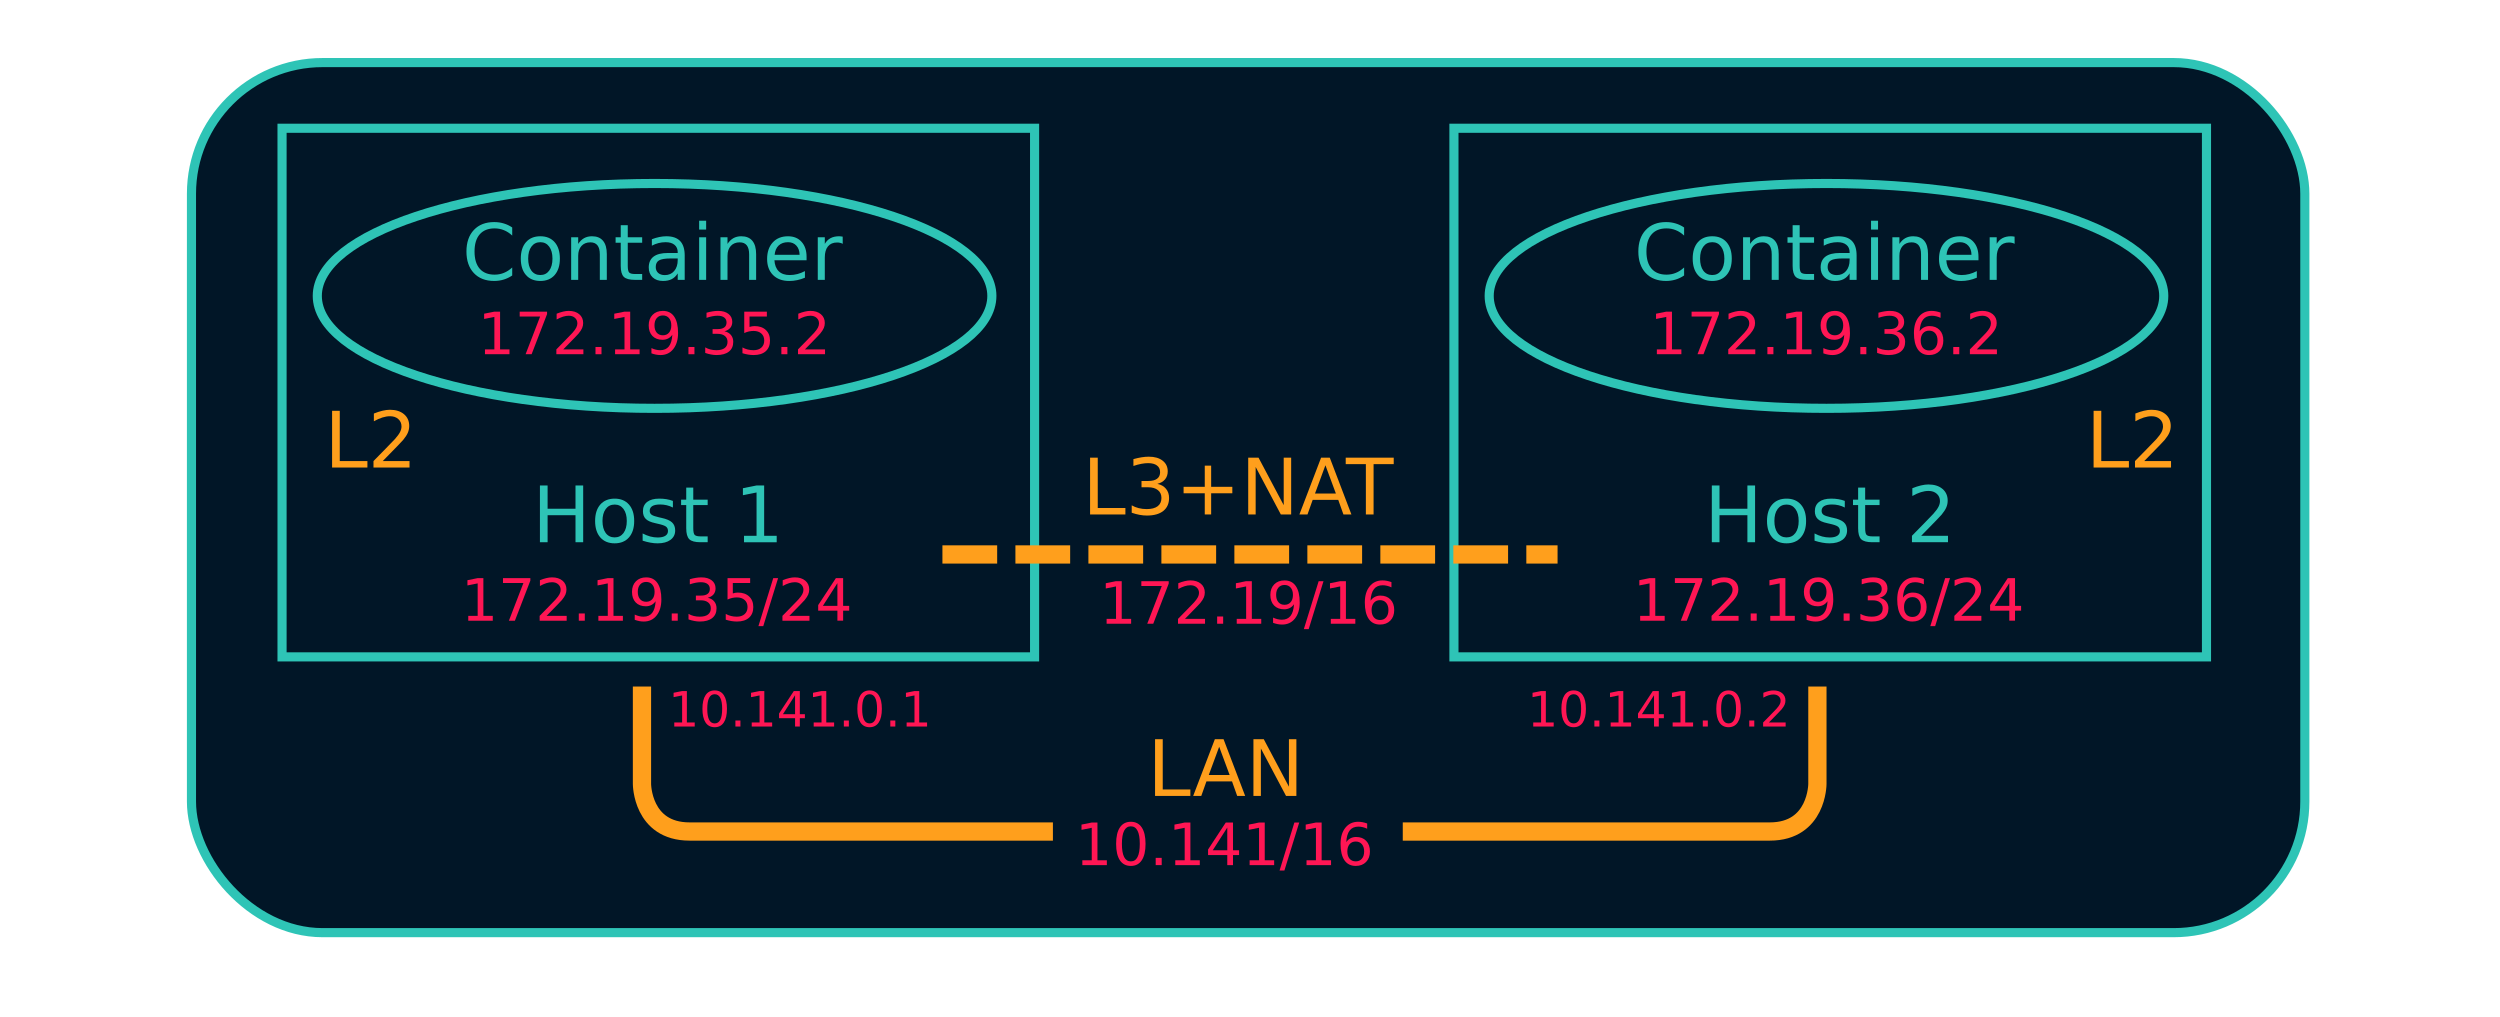 <?xml version="1.0" encoding="UTF-8" standalone="no"?>
<!-- Created with Inkscape (http://www.inkscape.org/) -->

<svg
   xmlns:dc="http://purl.org/dc/elements/1.1/"
   xmlns:cc="http://creativecommons.org/ns#"
   xmlns:rdf="http://www.w3.org/1999/02/22-rdf-syntax-ns#"
   xmlns:svg="http://www.w3.org/2000/svg"
   xmlns="http://www.w3.org/2000/svg"
   xmlns:sodipodi="http://sodipodi.sourceforge.net/DTD/sodipodi-0.dtd"
   xmlns:inkscape="http://www.inkscape.org/namespaces/inkscape"
   width="362.527mm"
   height="147.494mm"
   viewBox="0 0 362.527 147.494"
   version="1.1"
   id="svg4563"
   inkscape:version="0.92.2 5c3e80d, 2017-08-06"
   sodipodi:docname="general.svg">
  <defs
     id="defs4557" />
  <sodipodi:namedview
     id="base"
     pagecolor="#ffffff"
     bordercolor="#666666"
     borderopacity="1.0"
     inkscape:pageopacity="0.0"
     inkscape:pageshadow="2"
     inkscape:zoom="0.98994949"
     inkscape:cx="701.26792"
     inkscape:cy="243.28931"
     inkscape:document-units="mm"
     inkscape:current-layer="layer1"
     showgrid="false"
     inkscape:window-width="1920"
     inkscape:window-height="1016"
     inkscape:window-x="0"
     inkscape:window-y="27"
     inkscape:window-maximized="1"
     fit-margin-top="10"
     fit-margin-left="10"
     fit-margin-right="10"
     fit-margin-bottom="10" />
  <g
     inkscape:label="Layer 1"
     inkscape:groupmode="layer"
     id="layer1"
     transform="translate(32.888,-32.524)">
    <rect
       style="fill:#011627;fill-opacity:1;stroke:#2ec4b6;stroke-width:1.323;stroke-miterlimit:4;stroke-dasharray:none;stroke-opacity:1"
       id="rect5243"
       width="306.459"
       height="126.171"
       x="-5.122"
       y="41.598"
       ry="19.016" />
    <rect
       style="fill:#011627;fill-opacity:1;stroke:#2ec4b6;stroke-width:1.323;stroke-miterlimit:4;stroke-dasharray:none;stroke-opacity:1"
       id="rect5178"
       width="109.127"
       height="76.656"
       x="8.011"
       y="51.123" />
    <g
       aria-label="Host 1"
       style="font-style:normal;font-weight:normal;font-size:4.233px;line-height:125%;font-family:sans-serif;letter-spacing:0px;word-spacing:0px;fill:#2ec4b6;fill-opacity:1;stroke:none;stroke-width:0.265px;stroke-linecap:butt;stroke-linejoin:miter;stroke-opacity:1"
       id="text5182">
      <path
         d="m 45.407,102.923 h 1.113 v 3.373 h 4.046 v -3.373 h 1.113 v 8.23 h -1.113 v -3.919 h -4.046 v 3.919 h -1.113 z"
         style="font-style:normal;font-size:11.289px;fill:#2ec4b6;fill-opacity:1;stroke-width:0.265px"
         id="path5480" />
      <path
         d="m 56.244,105.691 q -0.816,0 -1.29,0.639 -0.474,0.634 -0.474,1.742 0,1.108 0.469,1.747 0.474,0.634 1.295,0.634 0.81,0 1.284,-0.639 0.474,-0.639 0.474,-1.742 0,-1.097 -0.474,-1.736 -0.474,-0.645 -1.284,-0.645 z m 0,-0.86 q 1.323,0 2.078,0.86 0.755,0.86 0.755,2.381 0,1.516 -0.755,2.381 -0.755,0.86 -2.078,0.86 -1.328,0 -2.084,-0.86 -0.75,-0.865 -0.75,-2.381 0,-1.521 0.75,-2.381 0.755,-0.86 2.084,-0.86 z"
         style="font-style:normal;font-size:11.289px;fill:#2ec4b6;fill-opacity:1;stroke-width:0.265px"
         id="path5482" />
      <path
         d="m 64.689,105.161 v 0.959 q -0.43,-0.22 -0.893,-0.331 -0.463,-0.11 -0.959,-0.11 -0.755,0 -1.136,0.232 -0.375,0.232 -0.375,0.695 0,0.353 0.27,0.557 0.27,0.198 1.086,0.38 l 0.347,0.077 q 1.08,0.232 1.532,0.656 0.458,0.419 0.458,1.174 0,0.86 -0.684,1.361 -0.678,0.502 -1.869,0.502 -0.496,0 -1.036,-0.099 -0.535,-0.094 -1.13,-0.287 v -1.047 q 0.562,0.292 1.108,0.441 0.546,0.143 1.08,0.143 0.717,0 1.102,-0.243 0.386,-0.248 0.386,-0.695 0,-0.413 -0.281,-0.634 -0.276,-0.22 -1.218,-0.424 l -0.353,-0.083 q -0.943,-0.198 -1.362,-0.606 -0.419,-0.413 -0.419,-1.13 0,-0.871 0.617,-1.345 0.617,-0.474 1.753,-0.474 0.562,0 1.058,0.083 0.496,0.083 0.915,0.248 z"
         style="font-style:normal;font-size:11.289px;fill:#2ec4b6;fill-opacity:1;stroke-width:0.265px"
         id="path5484" />
      <path
         d="m 67.643,103.227 v 1.753 h 2.089 v 0.788 h -2.089 v 3.351 q 0,0.755 0.204,0.97 0.209,0.215 0.843,0.215 h 1.042 v 0.849 h -1.042 q -1.174,0 -1.621,-0.435 -0.446,-0.441 -0.446,-1.599 v -3.351 h -0.744 v -0.788 h 0.744 v -1.753 z"
         style="font-style:normal;font-size:11.289px;fill:#2ec4b6;fill-opacity:1;stroke-width:0.265px"
         id="path5486" />
      <path
         d="m 75.002,110.216 h 1.819 v -6.278 l -1.979,0.397 v -1.014 l 1.968,-0.397 h 1.113 v 7.293 h 1.819 v 0.937 H 75.002 Z"
         style="font-style:normal;font-size:11.289px;fill:#2ec4b6;fill-opacity:1;stroke-width:0.265px"
         id="path5488" />
    </g>
    <g
       aria-label="172.19.35/24"
       style="font-style:normal;font-weight:normal;font-size:4.233px;line-height:125%;font-family:sans-serif;letter-spacing:0px;word-spacing:0px;fill:#ff1654;fill-opacity:1;stroke:none;stroke-width:0.265px;stroke-linecap:butt;stroke-linejoin:miter;stroke-opacity:1"
       id="text5186">
      <path
         d="m 35.015,121.83 h 1.364 v -4.709 l -1.484,0.298 v -0.761 l 1.476,-0.298 h 0.835 v 5.469 h 1.364 v 0.703 h -3.555 z"
         style="font-style:normal;font-size:8.467px;fill:#ff1654;fill-opacity:1;stroke-width:0.265px"
         id="path5455" />
      <path
         d="m 40.05,116.361 h 3.969 v 0.356 l -2.241,5.817 h -0.872 l 2.108,-5.469 h -2.964 z"
         style="font-style:normal;font-size:8.467px;fill:#ff1654;fill-opacity:1;stroke-width:0.265px"
         id="path5457" />
      <path
         d="m 46.371,121.83 h 2.915 v 0.703 h -3.919 v -0.703 q 0.475,-0.492 1.294,-1.319 0.823,-0.831 1.034,-1.071 0.401,-0.451 0.558,-0.761 0.161,-0.314 0.161,-0.616 0,-0.492 -0.347,-0.802 -0.343,-0.31 -0.897,-0.31 -0.393,0 -0.831,0.136 -0.434,0.136 -0.93,0.413 v -0.843 q 0.504,-0.203 0.943,-0.306 0.438,-0.103 0.802,-0.103 0.959,0 1.53,0.48 0.571,0.48 0.571,1.282 0,0.38 -0.145,0.723 -0.141,0.339 -0.517,0.802 -0.103,0.12 -0.657,0.695 -0.554,0.571 -1.563,1.6 z"
         style="font-style:normal;font-size:8.467px;fill:#ff1654;fill-opacity:1;stroke-width:0.265px"
         id="path5459" />
      <path
         d="m 51.043,121.483 h 0.872 v 1.05 h -0.872 z"
         style="font-style:normal;font-size:8.467px;fill:#ff1654;fill-opacity:1;stroke-width:0.265px"
         id="path5461" />
      <path
         d="m 53.883,121.83 h 1.364 v -4.709 l -1.484,0.298 v -0.761 l 1.476,-0.298 h 0.835 v 5.469 h 1.364 v 0.703 h -3.555 z"
         style="font-style:normal;font-size:8.467px;fill:#ff1654;fill-opacity:1;stroke-width:0.265px"
         id="path5463" />
      <path
         d="m 59.154,122.405 v -0.761 q 0.314,0.149 0.637,0.227 0.322,0.079 0.633,0.079 0.827,0 1.261,-0.554 0.438,-0.558 0.5,-1.691 -0.24,0.356 -0.608,0.546 -0.368,0.19 -0.814,0.19 -0.926,0 -1.468,-0.558 -0.537,-0.562 -0.537,-1.534 0,-0.951 0.562,-1.525 0.562,-0.575 1.497,-0.575 1.071,0 1.633,0.823 0.566,0.819 0.566,2.381 0,1.459 -0.695,2.332 -0.69,0.868 -1.86,0.868 -0.314,0 -0.637,-0.062 -0.322,-0.062 -0.67,-0.186 z m 1.662,-2.617 q 0.562,0 0.889,-0.384 0.331,-0.384 0.331,-1.054 0,-0.666 -0.331,-1.05 -0.327,-0.389 -0.889,-0.389 -0.562,0 -0.893,0.389 -0.327,0.384 -0.327,1.05 0,0.67 0.327,1.054 0.331,0.384 0.893,0.384 z"
         style="font-style:normal;font-size:8.467px;fill:#ff1654;fill-opacity:1;stroke-width:0.265px"
         id="path5465" />
      <path
         d="m 64.52,121.483 h 0.872 v 1.05 H 64.52 Z"
         style="font-style:normal;font-size:8.467px;fill:#ff1654;fill-opacity:1;stroke-width:0.265px"
         id="path5467" />
      <path
         d="m 69.745,119.205 q 0.599,0.128 0.934,0.533 0.339,0.405 0.339,1 0,0.914 -0.628,1.414 -0.628,0.5 -1.786,0.5 -0.389,0 -0.802,-0.079 -0.409,-0.074 -0.847,-0.227 v -0.806 q 0.347,0.203 0.761,0.306 0.413,0.103 0.864,0.103 0.785,0 1.195,-0.31 0.413,-0.31 0.413,-0.901 0,-0.546 -0.384,-0.852 -0.38,-0.31 -1.062,-0.31 h -0.719 v -0.686 h 0.752 q 0.616,0 0.943,-0.244 0.327,-0.248 0.327,-0.711 0,-0.475 -0.339,-0.728 -0.335,-0.256 -0.963,-0.256 -0.343,0 -0.736,0.074 -0.393,0.074 -0.864,0.232 v -0.744 q 0.475,-0.132 0.889,-0.198 0.418,-0.066 0.785,-0.066 0.951,0 1.505,0.434 0.554,0.43 0.554,1.166 0,0.513 -0.294,0.868 -0.294,0.351 -0.835,0.488 z"
         style="font-style:normal;font-size:8.467px;fill:#ff1654;fill-opacity:1;stroke-width:0.265px"
         id="path5469" />
      <path
         d="m 72.614,116.361 h 3.278 v 0.703 h -2.514 v 1.513 q 0.182,-0.062 0.364,-0.091 0.182,-0.033 0.364,-0.033 1.034,0 1.637,0.566 0.604,0.566 0.604,1.534 0,0.996 -0.62,1.55 -0.62,0.55 -1.749,0.55 -0.389,0 -0.794,-0.066 -0.401,-0.066 -0.831,-0.198 V 121.549 q 0.372,0.203 0.769,0.302 0.397,0.099 0.839,0.099 0.715,0 1.133,-0.376 0.418,-0.376 0.418,-1.021 0,-0.645 -0.418,-1.021 -0.418,-0.376 -1.133,-0.376 -0.335,0 -0.67,0.074 -0.331,0.074 -0.678,0.232 z"
         style="font-style:normal;font-size:8.467px;fill:#ff1654;fill-opacity:1;stroke-width:0.265px"
         id="path5471" />
      <path
         d="m 79.241,116.361 h 0.703 l -2.15,6.958 h -0.703 z"
         style="font-style:normal;font-size:8.467px;fill:#ff1654;fill-opacity:1;stroke-width:0.265px"
         id="path5473" />
      <path
         d="m 81.577,121.83 h 2.915 v 0.703 h -3.919 v -0.703 q 0.475,-0.492 1.294,-1.319 0.823,-0.831 1.034,-1.071 0.401,-0.451 0.558,-0.761 0.161,-0.314 0.161,-0.616 0,-0.492 -0.347,-0.802 -0.343,-0.31 -0.897,-0.31 -0.393,0 -0.831,0.136 -0.434,0.136 -0.93,0.413 v -0.843 q 0.504,-0.203 0.943,-0.306 0.438,-0.103 0.802,-0.103 0.959,0 1.53,0.48 0.571,0.48 0.571,1.282 0,0.38 -0.145,0.723 -0.141,0.339 -0.517,0.802 -0.103,0.12 -0.657,0.695 -0.554,0.571 -1.563,1.6 z"
         style="font-style:normal;font-size:8.467px;fill:#ff1654;fill-opacity:1;stroke-width:0.265px"
         id="path5475" />
      <path
         d="m 88.543,117.088 -2.108,3.295 h 2.108 z m -0.219,-0.728 h 1.05 v 4.022 h 0.881 v 0.695 h -0.881 v 1.455 h -0.831 v -1.455 h -2.786 v -0.806 z"
         style="font-style:normal;font-size:8.467px;fill:#ff1654;fill-opacity:1;stroke-width:0.265px"
         id="path5477" />
    </g>
    <ellipse
       style="fill:#011627;fill-opacity:1;stroke:#2ec4b6;stroke-width:1.323;stroke-miterlimit:4;stroke-dasharray:none;stroke-dashoffset:0;stroke-opacity:1"
       id="path5207"
       cx="62.033"
       cy="75.434"
       rx="48.91"
       ry="16.303" />
    <g
       aria-label="Container"
       style="font-style:normal;font-weight:normal;font-size:4.233px;line-height:125%;font-family:sans-serif;letter-spacing:0px;word-spacing:0px;fill:#2ec4b6;fill-opacity:1;stroke:none;stroke-width:0.265px;stroke-linecap:butt;stroke-linejoin:miter;stroke-opacity:1"
       id="text5509">
      <path
         d="m 41.388,65.511 v 1.174 q -0.562,-0.524 -1.202,-0.783 -0.634,-0.259 -1.35,-0.259 -1.411,0 -2.161,0.865 -0.75,0.86 -0.75,2.491 0,1.626 0.75,2.491 0.75,0.86 2.161,0.86 0.717,0 1.35,-0.259 0.639,-0.259 1.202,-0.783 v 1.163 q -0.584,0.397 -1.24,0.595 -0.65,0.198 -1.378,0.198 -1.869,0 -2.943,-1.141 -1.075,-1.147 -1.075,-3.125 0,-1.984 1.075,-3.125 1.075,-1.147 2.943,-1.147 0.739,0 1.389,0.198 0.656,0.193 1.229,0.584 z"
         style="font-style:normal;font-size:11.289px;fill:#2ec4b6;fill-opacity:1;stroke-width:0.265px"
         id="path5514" />
      <path
         d="m 45.467,67.644 q -0.816,0 -1.29,0.639 -0.474,0.634 -0.474,1.742 0,1.108 0.469,1.747 0.474,0.634 1.295,0.634 0.81,0 1.284,-0.639 0.474,-0.639 0.474,-1.742 0,-1.097 -0.474,-1.736 -0.474,-0.645 -1.284,-0.645 z m 0,-0.86 q 1.323,0 2.078,0.86 0.755,0.86 0.755,2.381 0,1.516 -0.755,2.381 -0.755,0.86 -2.078,0.86 -1.328,0 -2.084,-0.86 -0.75,-0.865 -0.75,-2.381 0,-1.521 0.75,-2.381 0.755,-0.86 2.084,-0.86 z"
         style="font-style:normal;font-size:11.289px;fill:#2ec4b6;fill-opacity:1;stroke-width:0.265px"
         id="path5516" />
      <path
         d="m 55.107,69.38 v 3.726 H 54.093 v -3.693 q 0,-0.876 -0.342,-1.312 -0.342,-0.435 -1.025,-0.435 -0.821,0 -1.295,0.524 -0.474,0.524 -0.474,1.428 v 3.489 h -1.02 v -6.174 h 1.02 v 0.959 q 0.364,-0.557 0.854,-0.832 0.496,-0.276 1.141,-0.276 1.064,0 1.61,0.661 0.546,0.656 0.546,1.935 z"
         style="font-style:normal;font-size:11.289px;fill:#2ec4b6;fill-opacity:1;stroke-width:0.265px"
         id="path5518" />
      <path
         d="m 58.145,65.18 v 1.753 h 2.089 v 0.788 h -2.089 v 3.351 q 0,0.755 0.204,0.97 0.209,0.215 0.843,0.215 h 1.042 v 0.849 h -1.042 q -1.174,0 -1.621,-0.435 -0.446,-0.441 -0.446,-1.599 v -3.351 h -0.744 v -0.788 h 0.744 v -1.753 z"
         style="font-style:normal;font-size:11.289px;fill:#2ec4b6;fill-opacity:1;stroke-width:0.265px"
         id="path5520" />
      <path
         d="m 64.379,70.003 q -1.229,0 -1.703,0.281 -0.474,0.281 -0.474,0.959 0,0.54 0.353,0.86 0.358,0.314 0.97,0.314 0.843,0 1.35,-0.595 0.513,-0.601 0.513,-1.593 v -0.226 z m 2.023,-0.419 v 3.522 h -1.014 v -0.937 q -0.347,0.562 -0.865,0.832 -0.518,0.265 -1.268,0.265 -0.948,0 -1.51,-0.529 -0.557,-0.535 -0.557,-1.428 0,-1.042 0.695,-1.571 0.7,-0.529 2.084,-0.529 h 1.422 v -0.099 q 0,-0.7 -0.463,-1.08 -0.458,-0.386 -1.29,-0.386 -0.529,0 -1.031,0.127 -0.502,0.127 -0.965,0.38 v -0.937 q 0.557,-0.215 1.08,-0.32 0.524,-0.11 1.02,-0.11 1.339,0 2.001,0.695 0.661,0.695 0.661,2.106 z"
         style="font-style:normal;font-size:11.289px;fill:#2ec4b6;fill-opacity:1;stroke-width:0.265px"
         id="path5522" />
      <path
         d="m 68.496,66.933 h 1.014 v 6.174 h -1.014 z m 0,-2.403 h 1.014 v 1.284 h -1.014 z"
         style="font-style:normal;font-size:11.289px;fill:#2ec4b6;fill-opacity:1;stroke-width:0.265px"
         id="path5524" />
      <path
         d="m 76.759,69.38 v 3.726 h -1.014 v -3.693 q 0,-0.876 -0.342,-1.312 -0.342,-0.435 -1.025,-0.435 -0.821,0 -1.295,0.524 -0.474,0.524 -0.474,1.428 v 3.489 h -1.02 v -6.174 h 1.02 v 0.959 q 0.364,-0.557 0.854,-0.832 0.496,-0.276 1.141,-0.276 1.064,0 1.61,0.661 0.546,0.656 0.546,1.935 z"
         style="font-style:normal;font-size:11.289px;fill:#2ec4b6;fill-opacity:1;stroke-width:0.265px"
         id="path5526" />
      <path
         d="m 84.074,69.766 v 0.496 h -4.663 q 0.066,1.047 0.628,1.599 0.568,0.546 1.576,0.546 0.584,0 1.13,-0.143 0.551,-0.143 1.091,-0.43 v 0.959 q -0.546,0.232 -1.119,0.353 -0.573,0.121 -1.163,0.121 -1.477,0 -2.343,-0.86 -0.86,-0.86 -0.86,-2.326 0,-1.516 0.816,-2.403 0.821,-0.893 2.21,-0.893 1.246,0 1.968,0.805 0.728,0.799 0.728,2.177 z m -1.014,-0.298 q -0.011,-0.832 -0.469,-1.328 -0.452,-0.496 -1.202,-0.496 -0.849,0 -1.362,0.48 -0.507,0.48 -0.584,1.35 z"
         style="font-style:normal;font-size:11.289px;fill:#2ec4b6;fill-opacity:1;stroke-width:0.265px"
         id="path5528" />
      <path
         d="m 89.316,67.881 q -0.171,-0.099 -0.375,-0.143 -0.198,-0.05 -0.441,-0.05 -0.86,0 -1.323,0.562 -0.458,0.557 -0.458,1.604 v 3.252 h -1.02 v -6.174 h 1.02 v 0.959 q 0.32,-0.562 0.832,-0.832 0.513,-0.276 1.246,-0.276 0.105,0 0.232,0.017 0.127,0.011 0.281,0.039 z"
         style="font-style:normal;font-size:11.289px;fill:#2ec4b6;fill-opacity:1;stroke-width:0.265px"
         id="path5530" />
    </g>
    <g
       aria-label="172.19.35.2"
       style="font-style:normal;font-weight:normal;font-size:4.233px;line-height:125%;font-family:sans-serif;letter-spacing:0px;word-spacing:0px;fill:#ff1654;fill-opacity:1;stroke:none;stroke-width:0.265px;stroke-linecap:butt;stroke-linejoin:miter;stroke-opacity:1"
       id="text5176">
      <path
         d="m 37.437,83.187 h 1.364 v -4.709 l -1.484,0.298 v -0.761 l 1.476,-0.298 h 0.835 v 5.469 h 1.364 v 0.703 H 37.437 Z"
         style="font-style:normal;font-size:8.467px;fill:#ff1654;fill-opacity:1;stroke-width:0.265px"
         id="path5491" />
      <path
         d="m 42.473,77.718 h 3.969 v 0.356 l -2.241,5.817 h -0.872 l 2.108,-5.469 h -2.964 z"
         style="font-style:normal;font-size:8.467px;fill:#ff1654;fill-opacity:1;stroke-width:0.265px"
         id="path5493" />
      <path
         d="m 48.794,83.187 h 2.915 v 0.703 h -3.919 v -0.703 q 0.475,-0.492 1.294,-1.319 0.823,-0.831 1.034,-1.071 0.401,-0.451 0.558,-0.761 0.161,-0.314 0.161,-0.616 0,-0.492 -0.347,-0.802 -0.343,-0.31 -0.897,-0.31 -0.393,0 -0.831,0.136 -0.434,0.136 -0.93,0.413 v -0.843 q 0.504,-0.203 0.943,-0.306 0.438,-0.103 0.802,-0.103 0.959,0 1.53,0.48 0.571,0.48 0.571,1.282 0,0.38 -0.145,0.723 -0.141,0.339 -0.517,0.802 -0.103,0.12 -0.657,0.695 -0.554,0.571 -1.563,1.6 z"
         style="font-style:normal;font-size:8.467px;fill:#ff1654;fill-opacity:1;stroke-width:0.265px"
         id="path5495" />
      <path
         d="m 53.465,82.84 h 0.872 v 1.05 h -0.872 z"
         style="font-style:normal;font-size:8.467px;fill:#ff1654;fill-opacity:1;stroke-width:0.265px"
         id="path5497" />
      <path
         d="m 56.306,83.187 h 1.364 v -4.709 l -1.484,0.298 v -0.761 l 1.476,-0.298 h 0.835 v 5.469 h 1.364 v 0.703 H 56.306 Z"
         style="font-style:normal;font-size:8.467px;fill:#ff1654;fill-opacity:1;stroke-width:0.265px"
         id="path5499" />
      <path
         d="m 61.577,83.762 v -0.761 q 0.314,0.149 0.637,0.227 0.322,0.079 0.633,0.079 0.827,0 1.261,-0.554 0.438,-0.558 0.5,-1.691 -0.24,0.356 -0.608,0.546 -0.368,0.19 -0.814,0.19 -0.926,0 -1.468,-0.558 -0.537,-0.562 -0.537,-1.534 0,-0.951 0.562,-1.525 0.562,-0.575 1.497,-0.575 1.071,0 1.633,0.823 0.566,0.819 0.566,2.381 0,1.459 -0.695,2.332 -0.69,0.868 -1.86,0.868 -0.314,0 -0.637,-0.062 -0.322,-0.062 -0.67,-0.186 z M 63.238,81.145 q 0.562,0 0.889,-0.384 0.331,-0.384 0.331,-1.054 0,-0.666 -0.331,-1.05 -0.327,-0.389 -0.889,-0.389 -0.562,0 -0.893,0.389 -0.327,0.384 -0.327,1.05 0,0.67 0.327,1.054 0.331,0.384 0.893,0.384 z"
         style="font-style:normal;font-size:8.467px;fill:#ff1654;fill-opacity:1;stroke-width:0.265px"
         id="path5501" />
      <path
         d="m 66.943,82.84 h 0.872 v 1.05 h -0.872 z"
         style="font-style:normal;font-size:8.467px;fill:#ff1654;fill-opacity:1;stroke-width:0.265px"
         id="path5503" />
      <path
         d="m 72.168,80.562 q 0.599,0.128 0.934,0.533 0.339,0.405 0.339,1 0,0.914 -0.628,1.414 -0.628,0.5 -1.786,0.5 -0.389,0 -0.802,-0.079 -0.409,-0.074 -0.847,-0.227 v -0.806 q 0.347,0.203 0.761,0.306 0.413,0.103 0.864,0.103 0.785,0 1.195,-0.31 0.413,-0.31 0.413,-0.901 0,-0.546 -0.384,-0.852 -0.38,-0.31 -1.062,-0.31 h -0.719 v -0.686 h 0.752 q 0.616,0 0.943,-0.244 0.327,-0.248 0.327,-0.711 0,-0.475 -0.339,-0.728 -0.335,-0.256 -0.963,-0.256 -0.343,0 -0.736,0.074 -0.393,0.074 -0.864,0.232 v -0.744 q 0.475,-0.132 0.889,-0.198 0.418,-0.066 0.785,-0.066 0.951,0 1.505,0.434 0.554,0.43 0.554,1.166 0,0.513 -0.294,0.868 -0.294,0.351 -0.835,0.488 z"
         style="font-style:normal;font-size:8.467px;fill:#ff1654;fill-opacity:1;stroke-width:0.265px"
         id="path5505" />
      <path
         d="m 75.037,77.718 h 3.278 v 0.703 h -2.514 v 1.513 q 0.182,-0.062 0.364,-0.091 0.182,-0.033 0.364,-0.033 1.034,0 1.637,0.566 0.604,0.566 0.604,1.534 0,0.996 -0.62,1.55 -0.62,0.55 -1.749,0.55 -0.389,0 -0.794,-0.066 -0.401,-0.066 -0.831,-0.198 v -0.839 q 0.372,0.203 0.769,0.302 0.397,0.099 0.839,0.099 0.715,0 1.133,-0.376 0.418,-0.376 0.418,-1.021 0,-0.645 -0.418,-1.021 -0.418,-0.376 -1.133,-0.376 -0.335,0 -0.67,0.074 -0.331,0.074 -0.678,0.232 z"
         style="font-style:normal;font-size:8.467px;fill:#ff1654;fill-opacity:1;stroke-width:0.265px"
         id="path5507" />
      <path
         d="m 80.42,82.84 h 0.872 v 1.05 h -0.872 z"
         style="font-style:normal;font-size:8.467px;fill:#ff1654;fill-opacity:1;stroke-width:0.265px"
         id="path5509" />
      <path
         d="m 83.835,83.187 h 2.915 v 0.703 h -3.919 v -0.703 q 0.475,-0.492 1.294,-1.319 0.823,-0.831 1.034,-1.071 0.401,-0.451 0.558,-0.761 0.161,-0.314 0.161,-0.616 0,-0.492 -0.347,-0.802 -0.343,-0.31 -0.897,-0.31 -0.393,0 -0.831,0.136 -0.434,0.136 -0.93,0.413 v -0.843 q 0.504,-0.203 0.943,-0.306 0.438,-0.103 0.802,-0.103 0.959,0 1.53,0.48 0.571,0.48 0.571,1.282 0,0.38 -0.145,0.723 -0.141,0.339 -0.517,0.802 -0.103,0.12 -0.657,0.695 -0.554,0.571 -1.563,1.6 z"
         style="font-style:normal;font-size:8.467px;fill:#ff1654;fill-opacity:1;stroke-width:0.265px"
         id="path5511" />
    </g>
    <rect
       y="51.123"
       x="177.949"
       height="76.656"
       width="109.127"
       id="rect5221"
       style="fill:#011627;fill-opacity:1;stroke:#2ec4b6;stroke-width:1.323;stroke-miterlimit:4;stroke-dasharray:none;stroke-opacity:1" />
    <g
       aria-label="Host 2"
       style="font-style:normal;font-weight:normal;font-size:4.233px;line-height:125%;font-family:sans-serif;letter-spacing:0px;word-spacing:0px;fill:#2ec4b6;fill-opacity:1;stroke:none;stroke-width:0.265px;stroke-linecap:butt;stroke-linejoin:miter;stroke-opacity:1"
       id="text5225">
      <path
         d="m 215.345,102.923 h 1.113 v 3.373 h 4.046 v -3.373 h 1.113 v 8.23 h -1.113 v -3.919 h -4.046 v 3.919 h -1.113 z"
         style="font-style:normal;font-size:11.289px;fill:#2ec4b6;fill-opacity:1;stroke-width:0.265px"
         id="path5680" />
      <path
         d="m 226.182,105.691 q -0.816,0 -1.29,0.639 -0.474,0.634 -0.474,1.742 0,1.108 0.469,1.747 0.474,0.634 1.295,0.634 0.81,0 1.284,-0.639 0.474,-0.639 0.474,-1.742 0,-1.097 -0.474,-1.736 -0.474,-0.645 -1.284,-0.645 z m 0,-0.86 q 1.323,0 2.078,0.86 0.755,0.86 0.755,2.381 0,1.516 -0.755,2.381 -0.755,0.86 -2.078,0.86 -1.328,0 -2.084,-0.86 -0.75,-0.865 -0.75,-2.381 0,-1.521 0.75,-2.381 0.755,-0.86 2.084,-0.86 z"
         style="font-style:normal;font-size:11.289px;fill:#2ec4b6;fill-opacity:1;stroke-width:0.265px"
         id="path5682" />
      <path
         d="m 234.627,105.161 v 0.959 q -0.43,-0.22 -0.893,-0.331 -0.463,-0.11 -0.959,-0.11 -0.755,0 -1.135,0.232 -0.375,0.232 -0.375,0.695 0,0.353 0.27,0.557 0.27,0.198 1.086,0.38 l 0.347,0.077 q 1.08,0.232 1.532,0.656 0.458,0.419 0.458,1.174 0,0.86 -0.683,1.361 -0.678,0.502 -1.869,0.502 -0.496,0 -1.036,-0.099 -0.535,-0.094 -1.13,-0.287 v -1.047 q 0.562,0.292 1.108,0.441 0.546,0.143 1.08,0.143 0.717,0 1.102,-0.243 0.386,-0.248 0.386,-0.695 0,-0.413 -0.281,-0.634 -0.276,-0.22 -1.218,-0.424 l -0.353,-0.083 q -0.943,-0.198 -1.361,-0.606 -0.419,-0.413 -0.419,-1.13 0,-0.871 0.617,-1.345 0.617,-0.474 1.753,-0.474 0.562,0 1.058,0.083 0.496,0.083 0.915,0.248 z"
         style="font-style:normal;font-size:11.289px;fill:#2ec4b6;fill-opacity:1;stroke-width:0.265px"
         id="path5684" />
      <path
         d="m 237.581,103.227 v 1.753 h 2.089 v 0.788 h -2.089 v 3.351 q 0,0.755 0.204,0.97 0.209,0.215 0.843,0.215 h 1.042 v 0.849 h -1.042 q -1.174,0 -1.621,-0.435 -0.446,-0.441 -0.446,-1.599 v -3.351 h -0.744 v -0.788 h 0.744 v -1.753 z"
         style="font-style:normal;font-size:11.289px;fill:#2ec4b6;fill-opacity:1;stroke-width:0.265px"
         id="path5686" />
      <path
         d="m 245.706,110.216 h 3.886 v 0.937 h -5.226 v -0.937 q 0.634,-0.656 1.725,-1.758 1.097,-1.108 1.378,-1.428 0.535,-0.601 0.744,-1.014 0.215,-0.419 0.215,-0.821 0,-0.656 -0.463,-1.069 -0.458,-0.413 -1.196,-0.413 -0.524,0 -1.108,0.182 -0.579,0.182 -1.24,0.551 v -1.124 q 0.672,-0.27 1.257,-0.408 0.584,-0.138 1.069,-0.138 1.279,0 2.039,0.639 0.761,0.639 0.761,1.709 0,0.507 -0.193,0.965 -0.187,0.452 -0.689,1.069 -0.138,0.16 -0.876,0.926 -0.739,0.761 -2.084,2.133 z"
         style="font-style:normal;font-size:11.289px;fill:#2ec4b6;fill-opacity:1;stroke-width:0.265px"
         id="path5688" />
    </g>
    <g
       aria-label="172.19.36/24"
       style="font-style:normal;font-weight:normal;font-size:4.233px;line-height:125%;font-family:sans-serif;letter-spacing:0px;word-spacing:0px;fill:#ff1654;fill-opacity:1;stroke:none;stroke-width:0.265px;stroke-linecap:butt;stroke-linejoin:miter;stroke-opacity:1"
       id="text5229">
      <path
         d="m 204.953,121.83 h 1.364 v -4.709 l -1.484,0.298 v -0.761 l 1.476,-0.298 h 0.835 v 5.469 h 1.364 v 0.703 h -3.555 z"
         style="font-style:normal;font-size:8.467px;fill:#ff1654;fill-opacity:1;stroke-width:0.265px"
         id="path5691" />
      <path
         d="m 209.988,116.361 h 3.969 v 0.356 l -2.241,5.817 h -0.872 l 2.108,-5.469 h -2.964 z"
         style="font-style:normal;font-size:8.467px;fill:#ff1654;fill-opacity:1;stroke-width:0.265px"
         id="path5693" />
      <path
         d="m 216.309,121.83 h 2.915 v 0.703 h -3.919 v -0.703 q 0.475,-0.492 1.294,-1.319 0.823,-0.831 1.034,-1.071 0.401,-0.451 0.558,-0.761 0.161,-0.314 0.161,-0.616 0,-0.492 -0.347,-0.802 -0.343,-0.31 -0.897,-0.31 -0.393,0 -0.831,0.136 -0.434,0.136 -0.93,0.413 v -0.843 q 0.504,-0.203 0.943,-0.306 0.438,-0.103 0.802,-0.103 0.959,0 1.53,0.48 0.571,0.48 0.571,1.282 0,0.38 -0.145,0.723 -0.141,0.339 -0.517,0.802 -0.103,0.12 -0.657,0.695 -0.554,0.571 -1.563,1.6 z"
         style="font-style:normal;font-size:8.467px;fill:#ff1654;fill-opacity:1;stroke-width:0.265px"
         id="path5695" />
      <path
         d="m 220.981,121.483 h 0.872 v 1.05 h -0.872 z"
         style="font-style:normal;font-size:8.467px;fill:#ff1654;fill-opacity:1;stroke-width:0.265px"
         id="path5697" />
      <path
         d="m 223.821,121.83 h 1.364 v -4.709 l -1.484,0.298 v -0.761 l 1.476,-0.298 h 0.835 v 5.469 h 1.364 v 0.703 h -3.555 z"
         style="font-style:normal;font-size:8.467px;fill:#ff1654;fill-opacity:1;stroke-width:0.265px"
         id="path5699" />
      <path
         d="m 229.092,122.405 v -0.761 q 0.314,0.149 0.637,0.227 0.322,0.079 0.633,0.079 0.827,0 1.261,-0.554 0.438,-0.558 0.5,-1.691 -0.24,0.356 -0.608,0.546 -0.368,0.19 -0.814,0.19 -0.926,0 -1.468,-0.558 -0.537,-0.562 -0.537,-1.534 0,-0.951 0.562,-1.525 0.562,-0.575 1.497,-0.575 1.071,0 1.633,0.823 0.566,0.819 0.566,2.381 0,1.459 -0.695,2.332 -0.69,0.868 -1.86,0.868 -0.314,0 -0.637,-0.062 -0.322,-0.062 -0.67,-0.186 z m 1.662,-2.617 q 0.562,0 0.889,-0.384 0.331,-0.384 0.331,-1.054 0,-0.666 -0.331,-1.05 -0.327,-0.389 -0.889,-0.389 -0.562,0 -0.893,0.389 -0.327,0.384 -0.327,1.05 0,0.67 0.327,1.054 0.331,0.384 0.893,0.384 z"
         style="font-style:normal;font-size:8.467px;fill:#ff1654;fill-opacity:1;stroke-width:0.265px"
         id="path5701" />
      <path
         d="m 234.458,121.483 h 0.872 v 1.05 h -0.872 z"
         style="font-style:normal;font-size:8.467px;fill:#ff1654;fill-opacity:1;stroke-width:0.265px"
         id="path5703" />
      <path
         d="m 239.683,119.205 q 0.599,0.128 0.934,0.533 0.339,0.405 0.339,1 0,0.914 -0.628,1.414 -0.628,0.5 -1.786,0.5 -0.389,0 -0.802,-0.079 -0.409,-0.074 -0.848,-0.227 v -0.806 q 0.347,0.203 0.761,0.306 0.413,0.103 0.864,0.103 0.785,0 1.195,-0.31 0.413,-0.31 0.413,-0.901 0,-0.546 -0.384,-0.852 -0.38,-0.31 -1.062,-0.31 h -0.719 v -0.686 h 0.752 q 0.616,0 0.943,-0.244 0.327,-0.248 0.327,-0.711 0,-0.475 -0.339,-0.728 -0.335,-0.256 -0.963,-0.256 -0.343,0 -0.736,0.074 -0.393,0.074 -0.864,0.232 v -0.744 q 0.475,-0.132 0.889,-0.198 0.418,-0.066 0.785,-0.066 0.951,0 1.505,0.434 0.554,0.43 0.554,1.166 0,0.513 -0.294,0.868 -0.294,0.351 -0.835,0.488 z"
         style="font-style:normal;font-size:8.467px;fill:#ff1654;fill-opacity:1;stroke-width:0.265px"
         id="path5705" />
      <path
         d="m 244.433,119.114 q -0.562,0 -0.893,0.384 -0.327,0.384 -0.327,1.054 0,0.666 0.327,1.054 0.331,0.384 0.893,0.384 0.562,0 0.889,-0.384 0.331,-0.389 0.331,-1.054 0,-0.67 -0.331,-1.054 -0.327,-0.384 -0.889,-0.384 z m 1.658,-2.617 v 0.761 q -0.314,-0.149 -0.637,-0.227 -0.318,-0.079 -0.633,-0.079 -0.827,0 -1.265,0.558 -0.434,0.558 -0.496,1.687 0.244,-0.36 0.612,-0.55 0.368,-0.194 0.81,-0.194 0.93,0 1.468,0.566 0.542,0.562 0.542,1.534 0,0.951 -0.562,1.525 -0.562,0.575 -1.497,0.575 -1.071,0 -1.637,-0.819 -0.566,-0.823 -0.566,-2.381 0,-1.463 0.695,-2.332 0.695,-0.872 1.864,-0.872 0.314,0 0.633,0.062 0.322,0.062 0.67,0.186 z"
         style="font-style:normal;font-size:8.467px;fill:#ff1654;fill-opacity:1;stroke-width:0.265px"
         id="path5707" />
      <path
         d="m 249.179,116.361 h 0.703 l -2.15,6.958 h -0.703 z"
         style="font-style:normal;font-size:8.467px;fill:#ff1654;fill-opacity:1;stroke-width:0.265px"
         id="path5709" />
      <path
         d="m 251.515,121.83 h 2.915 v 0.703 h -3.919 v -0.703 q 0.475,-0.492 1.294,-1.319 0.823,-0.831 1.034,-1.071 0.401,-0.451 0.558,-0.761 0.161,-0.314 0.161,-0.616 0,-0.492 -0.347,-0.802 -0.343,-0.31 -0.897,-0.31 -0.393,0 -0.831,0.136 -0.434,0.136 -0.93,0.413 v -0.843 q 0.504,-0.203 0.943,-0.306 0.438,-0.103 0.802,-0.103 0.959,0 1.53,0.48 0.571,0.48 0.571,1.282 0,0.38 -0.145,0.723 -0.141,0.339 -0.517,0.802 -0.103,0.12 -0.657,0.695 -0.554,0.571 -1.563,1.6 z"
         style="font-style:normal;font-size:8.467px;fill:#ff1654;fill-opacity:1;stroke-width:0.265px"
         id="path5711" />
      <path
         d="m 258.481,117.088 -2.108,3.295 h 2.108 z m -0.219,-0.728 h 1.05 v 4.022 h 0.881 v 0.695 h -0.881 v 1.455 h -0.831 v -1.455 h -2.786 v -0.806 z"
         style="font-style:normal;font-size:8.467px;fill:#ff1654;fill-opacity:1;stroke-width:0.265px"
         id="path5713" />
    </g>
    <ellipse
       ry="16.303"
       rx="48.91"
       cy="75.434"
       cx="231.971"
       id="ellipse5231"
       style="fill:#011627;fill-opacity:1;stroke:#2ec4b6;stroke-width:1.323;stroke-miterlimit:4;stroke-dasharray:none;stroke-dashoffset:0;stroke-opacity:1" />
    <g
       aria-label="Container"
       style="font-style:normal;font-weight:normal;font-size:4.233px;line-height:125%;font-family:sans-serif;letter-spacing:0px;word-spacing:0px;fill:#2ec4b6;fill-opacity:1;stroke:none;stroke-width:0.265px;stroke-linecap:butt;stroke-linejoin:miter;stroke-opacity:1"
       id="text5235">
      <path
         d="m 211.326,65.511 v 1.174 q -0.562,-0.524 -1.202,-0.783 -0.634,-0.259 -1.35,-0.259 -1.411,0 -2.161,0.865 -0.75,0.86 -0.75,2.491 0,1.626 0.75,2.491 0.75,0.86 2.161,0.86 0.717,0 1.35,-0.259 0.639,-0.259 1.202,-0.783 v 1.163 q -0.584,0.397 -1.24,0.595 -0.65,0.198 -1.378,0.198 -1.869,0 -2.943,-1.141 -1.075,-1.147 -1.075,-3.125 0,-1.984 1.075,-3.125 1.075,-1.147 2.943,-1.147 0.739,0 1.389,0.198 0.656,0.193 1.229,0.584 z"
         style="font-style:normal;font-size:11.289px;fill:#2ec4b6;fill-opacity:1;stroke-width:0.265px"
         id="path5633" />
      <path
         d="m 215.405,67.644 q -0.816,0 -1.29,0.639 -0.474,0.634 -0.474,1.742 0,1.108 0.469,1.747 0.474,0.634 1.295,0.634 0.81,0 1.284,-0.639 0.474,-0.639 0.474,-1.742 0,-1.097 -0.474,-1.736 -0.474,-0.645 -1.284,-0.645 z m 0,-0.86 q 1.323,0 2.078,0.86 0.755,0.86 0.755,2.381 0,1.516 -0.755,2.381 -0.755,0.86 -2.078,0.86 -1.328,0 -2.084,-0.86 -0.75,-0.865 -0.75,-2.381 0,-1.521 0.75,-2.381 0.755,-0.86 2.084,-0.86 z"
         style="font-style:normal;font-size:11.289px;fill:#2ec4b6;fill-opacity:1;stroke-width:0.265px"
         id="path5635" />
      <path
         d="m 225.045,69.38 v 3.726 h -1.014 v -3.693 q 0,-0.876 -0.342,-1.312 -0.342,-0.435 -1.025,-0.435 -0.821,0 -1.295,0.524 -0.474,0.524 -0.474,1.428 v 3.489 h -1.02 v -6.174 h 1.02 v 0.959 q 0.364,-0.557 0.854,-0.832 0.496,-0.276 1.141,-0.276 1.064,0 1.61,0.661 0.546,0.656 0.546,1.935 z"
         style="font-style:normal;font-size:11.289px;fill:#2ec4b6;fill-opacity:1;stroke-width:0.265px"
         id="path5637" />
      <path
         d="m 228.083,65.18 v 1.753 h 2.089 v 0.788 h -2.089 v 3.351 q 0,0.755 0.204,0.97 0.209,0.215 0.843,0.215 h 1.042 v 0.849 h -1.042 q -1.174,0 -1.621,-0.435 -0.446,-0.441 -0.446,-1.599 v -3.351 h -0.744 v -0.788 h 0.744 v -1.753 z"
         style="font-style:normal;font-size:11.289px;fill:#2ec4b6;fill-opacity:1;stroke-width:0.265px"
         id="path5639" />
      <path
         d="m 234.317,70.003 q -1.229,0 -1.703,0.281 -0.474,0.281 -0.474,0.959 0,0.54 0.353,0.86 0.358,0.314 0.97,0.314 0.843,0 1.35,-0.595 0.513,-0.601 0.513,-1.593 v -0.226 z m 2.023,-0.419 v 3.522 h -1.014 v -0.937 q -0.347,0.562 -0.865,0.832 -0.518,0.265 -1.268,0.265 -0.948,0 -1.51,-0.529 -0.557,-0.535 -0.557,-1.428 0,-1.042 0.695,-1.571 0.7,-0.529 2.084,-0.529 h 1.422 v -0.099 q 0,-0.7 -0.463,-1.08 -0.458,-0.386 -1.29,-0.386 -0.529,0 -1.031,0.127 -0.502,0.127 -0.965,0.38 v -0.937 q 0.557,-0.215 1.08,-0.32 0.524,-0.11 1.02,-0.11 1.339,0 2.001,0.695 0.661,0.695 0.661,2.106 z"
         style="font-style:normal;font-size:11.289px;fill:#2ec4b6;fill-opacity:1;stroke-width:0.265px"
         id="path5641" />
      <path
         d="m 238.434,66.933 h 1.014 v 6.174 h -1.014 z m 0,-2.403 h 1.014 v 1.284 h -1.014 z"
         style="font-style:normal;font-size:11.289px;fill:#2ec4b6;fill-opacity:1;stroke-width:0.265px"
         id="path5643" />
      <path
         d="m 246.697,69.38 v 3.726 h -1.014 v -3.693 q 0,-0.876 -0.342,-1.312 -0.342,-0.435 -1.025,-0.435 -0.821,0 -1.295,0.524 -0.474,0.524 -0.474,1.428 v 3.489 h -1.02 v -6.174 h 1.02 v 0.959 q 0.364,-0.557 0.854,-0.832 0.496,-0.276 1.141,-0.276 1.064,0 1.61,0.661 0.546,0.656 0.546,1.935 z"
         style="font-style:normal;font-size:11.289px;fill:#2ec4b6;fill-opacity:1;stroke-width:0.265px"
         id="path5645" />
      <path
         d="m 254.012,69.766 v 0.496 h -4.663 q 0.066,1.047 0.628,1.599 0.568,0.546 1.576,0.546 0.584,0 1.13,-0.143 0.551,-0.143 1.091,-0.43 v 0.959 q -0.546,0.232 -1.119,0.353 -0.573,0.121 -1.163,0.121 -1.477,0 -2.343,-0.86 -0.86,-0.86 -0.86,-2.326 0,-1.516 0.816,-2.403 0.821,-0.893 2.21,-0.893 1.246,0 1.968,0.805 0.728,0.799 0.728,2.177 z m -1.014,-0.298 q -0.011,-0.832 -0.469,-1.328 -0.452,-0.496 -1.202,-0.496 -0.849,0 -1.361,0.48 -0.507,0.48 -0.584,1.35 z"
         style="font-style:normal;font-size:11.289px;fill:#2ec4b6;fill-opacity:1;stroke-width:0.265px"
         id="path5647" />
      <path
         d="m 259.254,67.881 q -0.171,-0.099 -0.375,-0.143 -0.198,-0.05 -0.441,-0.05 -0.86,0 -1.323,0.562 -0.458,0.557 -0.458,1.604 v 3.252 h -1.02 v -6.174 h 1.02 v 0.959 q 0.32,-0.562 0.832,-0.832 0.513,-0.276 1.246,-0.276 0.105,0 0.232,0.017 0.127,0.011 0.281,0.039 z"
         style="font-style:normal;font-size:11.289px;fill:#2ec4b6;fill-opacity:1;stroke-width:0.265px"
         id="path5649" />
    </g>
    <g
       aria-label="172.19.36.2"
       style="font-style:normal;font-weight:normal;font-size:4.233px;line-height:125%;font-family:sans-serif;letter-spacing:0px;word-spacing:0px;fill:#ff1654;fill-opacity:1;stroke:none;stroke-width:0.265px;stroke-linecap:butt;stroke-linejoin:miter;stroke-opacity:1"
       id="text5239">
      <path
         d="m 207.375,83.187 h 1.364 v -4.709 l -1.484,0.298 v -0.761 l 1.476,-0.298 h 0.835 v 5.469 h 1.364 v 0.703 h -3.555 z"
         style="font-style:normal;font-size:8.467px;fill:#ff1654;fill-opacity:1;stroke-width:0.265px"
         id="path5652" />
      <path
         d="m 212.411,77.718 h 3.969 v 0.356 l -2.241,5.817 h -0.872 l 2.108,-5.469 h -2.964 z"
         style="font-style:normal;font-size:8.467px;fill:#ff1654;fill-opacity:1;stroke-width:0.265px"
         id="path5654" />
      <path
         d="m 218.732,83.187 h 2.915 v 0.703 h -3.919 v -0.703 q 0.475,-0.492 1.294,-1.319 0.823,-0.831 1.034,-1.071 0.401,-0.451 0.558,-0.761 0.161,-0.314 0.161,-0.616 0,-0.492 -0.347,-0.802 -0.343,-0.31 -0.897,-0.31 -0.393,0 -0.831,0.136 -0.434,0.136 -0.93,0.413 v -0.843 q 0.504,-0.203 0.943,-0.306 0.438,-0.103 0.802,-0.103 0.959,0 1.53,0.48 0.571,0.48 0.571,1.282 0,0.38 -0.145,0.723 -0.141,0.339 -0.517,0.802 -0.103,0.12 -0.657,0.695 -0.554,0.571 -1.563,1.6 z"
         style="font-style:normal;font-size:8.467px;fill:#ff1654;fill-opacity:1;stroke-width:0.265px"
         id="path5656" />
      <path
         d="m 223.403,82.84 h 0.872 v 1.05 h -0.872 z"
         style="font-style:normal;font-size:8.467px;fill:#ff1654;fill-opacity:1;stroke-width:0.265px"
         id="path5658" />
      <path
         d="m 226.244,83.187 h 1.364 v -4.709 l -1.484,0.298 v -0.761 l 1.476,-0.298 h 0.835 v 5.469 h 1.364 v 0.703 h -3.555 z"
         style="font-style:normal;font-size:8.467px;fill:#ff1654;fill-opacity:1;stroke-width:0.265px"
         id="path5660" />
      <path
         d="m 231.515,83.762 v -0.761 q 0.314,0.149 0.637,0.227 0.322,0.079 0.633,0.079 0.827,0 1.261,-0.554 0.438,-0.558 0.5,-1.691 -0.24,0.356 -0.608,0.546 -0.368,0.19 -0.814,0.19 -0.926,0 -1.468,-0.558 -0.537,-0.562 -0.537,-1.534 0,-0.951 0.562,-1.525 0.562,-0.575 1.497,-0.575 1.071,0 1.633,0.823 0.566,0.819 0.566,2.381 0,1.459 -0.695,2.332 -0.69,0.868 -1.86,0.868 -0.314,0 -0.637,-0.062 -0.322,-0.062 -0.67,-0.186 z m 1.662,-2.617 q 0.562,0 0.889,-0.384 0.331,-0.384 0.331,-1.054 0,-0.666 -0.331,-1.05 -0.327,-0.389 -0.889,-0.389 -0.562,0 -0.893,0.389 -0.327,0.384 -0.327,1.05 0,0.67 0.327,1.054 0.331,0.384 0.893,0.384 z"
         style="font-style:normal;font-size:8.467px;fill:#ff1654;fill-opacity:1;stroke-width:0.265px"
         id="path5662" />
      <path
         d="m 236.881,82.84 h 0.872 v 1.05 h -0.872 z"
         style="font-style:normal;font-size:8.467px;fill:#ff1654;fill-opacity:1;stroke-width:0.265px"
         id="path5664" />
      <path
         d="m 242.106,80.562 q 0.599,0.128 0.934,0.533 0.339,0.405 0.339,1 0,0.914 -0.628,1.414 -0.628,0.5 -1.786,0.5 -0.389,0 -0.802,-0.079 -0.409,-0.074 -0.847,-0.227 v -0.806 q 0.347,0.203 0.761,0.306 0.413,0.103 0.864,0.103 0.785,0 1.195,-0.31 0.413,-0.31 0.413,-0.901 0,-0.546 -0.384,-0.852 -0.38,-0.31 -1.062,-0.31 h -0.719 v -0.686 h 0.752 q 0.616,0 0.943,-0.244 0.327,-0.248 0.327,-0.711 0,-0.475 -0.339,-0.728 -0.335,-0.256 -0.963,-0.256 -0.343,0 -0.736,0.074 -0.393,0.074 -0.864,0.232 v -0.744 q 0.475,-0.132 0.889,-0.198 0.418,-0.066 0.785,-0.066 0.951,0 1.505,0.434 0.554,0.43 0.554,1.166 0,0.513 -0.294,0.868 -0.294,0.351 -0.835,0.488 z"
         style="font-style:normal;font-size:8.467px;fill:#ff1654;fill-opacity:1;stroke-width:0.265px"
         id="path5666" />
      <path
         d="m 246.856,80.471 q -0.562,0 -0.893,0.384 -0.327,0.384 -0.327,1.054 0,0.666 0.327,1.054 0.331,0.384 0.893,0.384 0.562,0 0.889,-0.384 0.331,-0.389 0.331,-1.054 0,-0.67 -0.331,-1.054 -0.327,-0.384 -0.889,-0.384 z m 1.658,-2.617 v 0.761 q -0.314,-0.149 -0.637,-0.227 -0.318,-0.079 -0.633,-0.079 -0.827,0 -1.265,0.558 -0.434,0.558 -0.496,1.687 0.244,-0.36 0.612,-0.55 0.368,-0.194 0.81,-0.194 0.93,0 1.468,0.566 0.542,0.562 0.542,1.534 0,0.951 -0.562,1.525 -0.562,0.575 -1.497,0.575 -1.071,0 -1.637,-0.819 -0.566,-0.823 -0.566,-2.381 0,-1.463 0.695,-2.332 0.695,-0.872 1.864,-0.872 0.314,0 0.633,0.062 0.322,0.062 0.67,0.186 z"
         style="font-style:normal;font-size:8.467px;fill:#ff1654;fill-opacity:1;stroke-width:0.265px"
         id="path5668" />
      <path
         d="m 250.358,82.84 h 0.872 v 1.05 h -0.872 z"
         style="font-style:normal;font-size:8.467px;fill:#ff1654;fill-opacity:1;stroke-width:0.265px"
         id="path5670" />
      <path
         d="m 253.773,83.187 h 2.915 v 0.703 h -3.919 v -0.703 q 0.475,-0.492 1.294,-1.319 0.823,-0.831 1.034,-1.071 0.401,-0.451 0.558,-0.761 0.161,-0.314 0.161,-0.616 0,-0.492 -0.347,-0.802 -0.343,-0.31 -0.897,-0.31 -0.393,0 -0.831,0.136 -0.434,0.136 -0.93,0.413 v -0.843 q 0.504,-0.203 0.943,-0.306 0.438,-0.103 0.802,-0.103 0.959,0 1.53,0.48 0.571,0.48 0.571,1.282 0,0.38 -0.145,0.723 -0.141,0.339 -0.517,0.802 -0.103,0.12 -0.657,0.695 -0.554,0.571 -1.563,1.6 z"
         style="font-style:normal;font-size:8.467px;fill:#ff1654;fill-opacity:1;stroke-width:0.265px"
         id="path5672" />
    </g>
    <g
       aria-label="LAN"
       style="font-style:normal;font-weight:normal;font-size:4.233px;line-height:125%;font-family:sans-serif;letter-spacing:0px;word-spacing:0px;fill:#ff9f1c;fill-opacity:1;stroke:none;stroke-width:0.265px;stroke-linecap:butt;stroke-linejoin:miter;stroke-opacity:1"
       id="text5247">
      <path
         d="m 134.608,139.716 h 1.113 v 7.293 h 4.007 v 0.937 h -5.121 z"
         style="font-style:normal;font-size:11.289px;fill:#ff9f1c;fill-opacity:1;stroke-width:0.265px"
         id="path5605" />
      <path
         d="m 143.907,140.813 -1.51,4.096 h 3.026 z m -0.628,-1.097 h 1.262 l 3.136,8.23 h -1.158 l -0.75,-2.111 h -3.71 l -0.75,2.111 h -1.174 z"
         style="font-style:normal;font-size:11.289px;fill:#ff9f1c;fill-opacity:1;stroke-width:0.265px"
         id="path5607" />
      <path
         d="m 148.873,139.716 h 1.499 l 3.649,6.885 v -6.885 h 1.08 v 8.23 h -1.499 l -3.649,-6.885 v 6.885 h -1.08 z"
         style="font-style:normal;font-size:11.289px;fill:#ff9f1c;fill-opacity:1;stroke-width:0.265px"
         id="path5609" />
    </g>
    <g
       aria-label="10.141/16"
       style="font-style:normal;font-weight:normal;font-size:4.233px;line-height:125%;font-family:sans-serif;letter-spacing:0px;word-spacing:0px;fill:#ff1654;fill-opacity:1;stroke:none;stroke-width:0.265px;stroke-linecap:butt;stroke-linejoin:miter;stroke-opacity:1"
       id="text5251">
      <path
         d="m 124.063,157.271 h 1.364 v -4.709 l -1.484,0.298 v -0.761 l 1.476,-0.298 h 0.835 v 5.469 h 1.364 v 0.703 h -3.555 z"
         style="font-style:normal;font-size:8.467px;fill:#ff1654;fill-opacity:1;stroke-width:0.265px"
         id="path5586" />
      <path
         d="m 131.095,152.351 q -0.645,0 -0.972,0.637 -0.322,0.633 -0.322,1.906 0,1.269 0.322,1.906 0.327,0.633 0.972,0.633 0.649,0 0.972,-0.633 0.327,-0.637 0.327,-1.906 0,-1.273 -0.327,-1.906 -0.322,-0.637 -0.972,-0.637 z m 0,-0.661 q 1.038,0 1.583,0.823 0.55,0.819 0.55,2.381 0,1.559 -0.55,2.381 -0.546,0.819 -1.583,0.819 -1.038,0 -1.587,-0.819 -0.546,-0.823 -0.546,-2.381 0,-1.563 0.546,-2.381 0.55,-0.823 1.587,-0.823 z"
         style="font-style:normal;font-size:8.467px;fill:#ff1654;fill-opacity:1;stroke-width:0.265px"
         id="path5588" />
      <path
         d="m 134.7,156.923 h 0.872 v 1.05 h -0.872 z"
         style="font-style:normal;font-size:8.467px;fill:#ff1654;fill-opacity:1;stroke-width:0.265px"
         id="path5590" />
      <path
         d="m 137.54,157.271 h 1.364 v -4.709 l -1.484,0.298 v -0.761 l 1.476,-0.298 h 0.835 v 5.469 h 1.364 v 0.703 h -3.555 z"
         style="font-style:normal;font-size:8.467px;fill:#ff1654;fill-opacity:1;stroke-width:0.265px"
         id="path5592" />
      <path
         d="m 145.08,152.529 -2.108,3.295 h 2.108 z m -0.219,-0.728 h 1.05 v 4.022 h 0.881 v 0.695 h -0.881 v 1.455 h -0.831 v -1.455 h -2.786 v -0.806 z"
         style="font-style:normal;font-size:8.467px;fill:#ff1654;fill-opacity:1;stroke-width:0.265px"
         id="path5594" />
      <path
         d="m 148.322,157.271 h 1.364 v -4.709 l -1.484,0.298 v -0.761 l 1.476,-0.298 h 0.835 v 5.469 h 1.364 v 0.703 h -3.555 z"
         style="font-style:normal;font-size:8.467px;fill:#ff1654;fill-opacity:1;stroke-width:0.265px"
         id="path5596" />
      <path
         d="m 154.812,151.801 h 0.703 l -2.15,6.958 h -0.703 z"
         style="font-style:normal;font-size:8.467px;fill:#ff1654;fill-opacity:1;stroke-width:0.265px"
         id="path5598" />
      <path
         d="m 156.573,157.271 h 1.364 v -4.709 l -1.484,0.298 v -0.761 l 1.476,-0.298 h 0.835 v 5.469 h 1.364 v 0.703 h -3.555 z"
         style="font-style:normal;font-size:8.467px;fill:#ff1654;fill-opacity:1;stroke-width:0.265px"
         id="path5600" />
      <path
         d="m 163.709,154.555 q -0.562,0 -0.893,0.384 -0.327,0.384 -0.327,1.054 0,0.666 0.327,1.054 0.331,0.384 0.893,0.384 0.562,0 0.889,-0.384 0.331,-0.389 0.331,-1.054 0,-0.67 -0.331,-1.054 -0.327,-0.384 -0.889,-0.384 z m 1.658,-2.617 v 0.761 q -0.314,-0.149 -0.637,-0.227 -0.318,-0.079 -0.633,-0.079 -0.827,0 -1.265,0.558 -0.434,0.558 -0.496,1.687 0.244,-0.36 0.612,-0.55 0.368,-0.194 0.81,-0.194 0.93,0 1.468,0.566 0.542,0.562 0.542,1.534 0,0.951 -0.562,1.525 -0.562,0.575 -1.497,0.575 -1.071,0 -1.637,-0.819 -0.566,-0.823 -0.566,-2.381 0,-1.463 0.695,-2.332 0.695,-0.872 1.864,-0.872 0.314,0 0.633,0.062 0.322,0.062 0.67,0.186 z"
         style="font-style:normal;font-size:8.467px;fill:#ff1654;fill-opacity:1;stroke-width:0.265px"
         id="path5602" />
    </g>
    <path
       style="fill:none;fill-rule:evenodd;stroke:#ff9f1c;stroke-width:2.646;stroke-linecap:butt;stroke-linejoin:miter;stroke-miterlimit:4;stroke-dasharray:none;stroke-opacity:1"
       d="m 60.205,132.08 v 14.124 c 0,0 0,6.898 6.898,6.898 h 52.693"
       id="path5256"
       inkscape:connector-curvature="0"
       sodipodi:nodetypes="ccsc" />
    <path
       sodipodi:nodetypes="ccsc"
       inkscape:connector-curvature="0"
       id="path5266"
       d="m 230.655,132.08 v 14.124 c 0,0 0,6.898 -6.898,6.898 h -53.228"
       style="fill:none;fill-rule:evenodd;stroke:#ff9f1c;stroke-width:2.646;stroke-linecap:butt;stroke-linejoin:miter;stroke-miterlimit:4;stroke-dasharray:none;stroke-opacity:1" />
    <g
       aria-label="10.141.0.1"
       style="font-style:normal;font-weight:normal;font-size:4.233px;line-height:125%;font-family:sans-serif;letter-spacing:0px;word-spacing:0px;fill:#ff1654;fill-opacity:1;stroke:none;stroke-width:0.265px;stroke-linecap:butt;stroke-linejoin:miter;stroke-opacity:1"
       id="text5270">
      <path
         d="m 64.89,137.293 h 1.137 v -3.924 l -1.237,0.248 v -0.634 l 1.23,-0.248 h 0.696 v 4.558 h 1.137 v 0.586 h -2.963 z"
         style="font-style:normal;font-size:7.056px;fill:#ff1654;fill-opacity:1;stroke-width:0.265px"
         id="path5612" />
      <path
         d="m 70.751,133.193 q -0.537,0 -0.81,0.531 -0.269,0.527 -0.269,1.588 0,1.058 0.269,1.588 0.272,0.527 0.81,0.527 0.541,0 0.81,-0.527 0.272,-0.531 0.272,-1.588 0,-1.061 -0.272,-1.588 -0.269,-0.531 -0.81,-0.531 z m 0,-0.551 q 0.865,0 1.319,0.686 0.458,0.682 0.458,1.984 0,1.299 -0.458,1.984 -0.455,0.682 -1.319,0.682 -0.865,0 -1.323,-0.682 -0.455,-0.686 -0.455,-1.984 0,-1.302 0.455,-1.984 0.458,-0.686 1.323,-0.686 z"
         style="font-style:normal;font-size:7.056px;fill:#ff1654;fill-opacity:1;stroke-width:0.265px"
         id="path5614" />
      <path
         d="m 73.755,137.004 h 0.727 v 0.875 h -0.727 z"
         style="font-style:normal;font-size:7.056px;fill:#ff1654;fill-opacity:1;stroke-width:0.265px"
         id="path5616" />
      <path
         d="m 76.121,137.293 h 1.137 v -3.924 l -1.237,0.248 v -0.634 l 1.23,-0.248 h 0.696 v 4.558 h 1.137 v 0.586 h -2.963 z"
         style="font-style:normal;font-size:7.056px;fill:#ff1654;fill-opacity:1;stroke-width:0.265px"
         id="path5618" />
      <path
         d="m 82.405,133.341 -1.757,2.746 h 1.757 z m -0.183,-0.606 h 0.875 v 3.352 h 0.734 v 0.579 h -0.734 v 1.213 h -0.692 v -1.213 h -2.322 v -0.672 z"
         style="font-style:normal;font-size:7.056px;fill:#ff1654;fill-opacity:1;stroke-width:0.265px"
         id="path5620" />
      <path
         d="m 85.106,137.293 h 1.137 v -3.924 l -1.237,0.248 v -0.634 l 1.23,-0.248 h 0.696 v 4.558 h 1.137 v 0.586 h -2.963 z"
         style="font-style:normal;font-size:7.056px;fill:#ff1654;fill-opacity:1;stroke-width:0.265px"
         id="path5622" />
      <path
         d="m 89.478,137.004 h 0.727 v 0.875 H 89.478 Z"
         style="font-style:normal;font-size:7.056px;fill:#ff1654;fill-opacity:1;stroke-width:0.265px"
         id="path5624" />
      <path
         d="m 93.213,133.193 q -0.537,0 -0.81,0.531 -0.269,0.527 -0.269,1.588 0,1.058 0.269,1.588 0.272,0.527 0.81,0.527 0.541,0 0.81,-0.527 0.272,-0.531 0.272,-1.588 0,-1.061 -0.272,-1.588 -0.269,-0.531 -0.81,-0.531 z m 0,-0.551 q 0.865,0 1.319,0.686 0.458,0.682 0.458,1.984 0,1.299 -0.458,1.984 -0.455,0.682 -1.319,0.682 -0.865,0 -1.323,-0.682 -0.455,-0.686 -0.455,-1.984 0,-1.302 0.455,-1.984 0.458,-0.686 1.323,-0.686 z"
         style="font-style:normal;font-size:7.056px;fill:#ff1654;fill-opacity:1;stroke-width:0.265px"
         id="path5626" />
      <path
         d="m 96.217,137.004 h 0.727 v 0.875 h -0.727 z"
         style="font-style:normal;font-size:7.056px;fill:#ff1654;fill-opacity:1;stroke-width:0.265px"
         id="path5628" />
      <path
         d="m 98.584,137.293 h 1.137 v -3.924 l -1.237,0.248 v -0.634 l 1.23,-0.248 h 0.696 v 4.558 h 1.137 v 0.586 h -2.963 z"
         style="font-style:normal;font-size:7.056px;fill:#ff1654;fill-opacity:1;stroke-width:0.265px"
         id="path5630" />
    </g>
    <g
       aria-label="10.141.0.2"
       style="font-style:normal;font-weight:normal;font-size:4.233px;line-height:125%;font-family:sans-serif;letter-spacing:0px;word-spacing:0px;fill:#ff1654;fill-opacity:1;stroke:none;stroke-width:0.265px;stroke-linecap:butt;stroke-linejoin:miter;stroke-opacity:1"
       id="text5274">
      <path
         d="m 189.449,137.293 h 1.137 v -3.924 l -1.237,0.248 v -0.634 l 1.23,-0.248 h 0.696 v 4.558 h 1.137 v 0.586 h -2.963 z"
         style="font-style:normal;font-size:7.056px;fill:#ff1654;fill-opacity:1;stroke-width:0.265px"
         id="path5533" />
      <path
         d="m 195.309,133.193 q -0.537,0 -0.81,0.531 -0.269,0.527 -0.269,1.588 0,1.058 0.269,1.588 0.272,0.527 0.81,0.527 0.541,0 0.81,-0.527 0.272,-0.531 0.272,-1.588 0,-1.061 -0.272,-1.588 -0.269,-0.531 -0.81,-0.531 z m 0,-0.551 q 0.865,0 1.319,0.686 0.458,0.682 0.458,1.984 0,1.299 -0.458,1.984 -0.455,0.682 -1.319,0.682 -0.865,0 -1.323,-0.682 -0.455,-0.686 -0.455,-1.984 0,-1.302 0.455,-1.984 0.458,-0.686 1.323,-0.686 z"
         style="font-style:normal;font-size:7.056px;fill:#ff1654;fill-opacity:1;stroke-width:0.265px"
         id="path5535" />
      <path
         d="m 198.313,137.004 h 0.727 v 0.875 h -0.727 z"
         style="font-style:normal;font-size:7.056px;fill:#ff1654;fill-opacity:1;stroke-width:0.265px"
         id="path5537" />
      <path
         d="m 200.68,137.293 h 1.137 v -3.924 l -1.237,0.248 v -0.634 l 1.23,-0.248 h 0.696 v 4.558 h 1.137 v 0.586 h -2.963 z"
         style="font-style:normal;font-size:7.056px;fill:#ff1654;fill-opacity:1;stroke-width:0.265px"
         id="path5539" />
      <path
         d="m 206.964,133.341 -1.757,2.746 h 1.757 z m -0.183,-0.606 h 0.875 v 3.352 h 0.734 v 0.579 h -0.734 v 1.213 h -0.692 v -1.213 h -2.322 v -0.672 z"
         style="font-style:normal;font-size:7.056px;fill:#ff1654;fill-opacity:1;stroke-width:0.265px"
         id="path5541" />
      <path
         d="m 209.665,137.293 h 1.137 v -3.924 l -1.237,0.248 v -0.634 l 1.23,-0.248 h 0.696 v 4.558 h 1.137 v 0.586 h -2.963 z"
         style="font-style:normal;font-size:7.056px;fill:#ff1654;fill-opacity:1;stroke-width:0.265px"
         id="path5543" />
      <path
         d="m 214.036,137.004 h 0.727 v 0.875 h -0.727 z"
         style="font-style:normal;font-size:7.056px;fill:#ff1654;fill-opacity:1;stroke-width:0.265px"
         id="path5545" />
      <path
         d="m 217.771,133.193 q -0.537,0 -0.81,0.531 -0.269,0.527 -0.269,1.588 0,1.058 0.269,1.588 0.272,0.527 0.81,0.527 0.541,0 0.81,-0.527 0.272,-0.531 0.272,-1.588 0,-1.061 -0.272,-1.588 -0.269,-0.531 -0.81,-0.531 z m 0,-0.551 q 0.865,0 1.319,0.686 0.458,0.682 0.458,1.984 0,1.299 -0.458,1.984 -0.455,0.682 -1.319,0.682 -0.865,0 -1.323,-0.682 -0.455,-0.686 -0.455,-1.984 0,-1.302 0.455,-1.984 0.458,-0.686 1.323,-0.686 z"
         style="font-style:normal;font-size:7.056px;fill:#ff1654;fill-opacity:1;stroke-width:0.265px"
         id="path5547" />
      <path
         d="m 220.775,137.004 h 0.727 v 0.875 h -0.727 z"
         style="font-style:normal;font-size:7.056px;fill:#ff1654;fill-opacity:1;stroke-width:0.265px"
         id="path5549" />
      <path
         d="m 223.621,137.293 h 2.429 v 0.586 h -3.266 v -0.586 q 0.396,-0.41 1.078,-1.099 0.686,-0.692 0.861,-0.892 0.334,-0.376 0.465,-0.634 0.134,-0.262 0.134,-0.513 0,-0.41 -0.289,-0.668 -0.286,-0.258 -0.748,-0.258 -0.327,0 -0.692,0.114 -0.362,0.114 -0.775,0.345 v -0.703 q 0.42,-0.169 0.785,-0.255 0.365,-0.086 0.668,-0.086 0.799,0 1.275,0.4 0.475,0.4 0.475,1.068 0,0.317 -0.121,0.603 -0.117,0.282 -0.431,0.668 -0.086,0.1 -0.548,0.579 -0.462,0.475 -1.302,1.333 z"
         style="font-style:normal;font-size:7.056px;fill:#ff1654;fill-opacity:1;stroke-width:0.265px"
         id="path5551" />
    </g>
    <path
       style="fill:none;fill-rule:evenodd;stroke:#ff9f1c;stroke-width:2.646;stroke-linecap:butt;stroke-linejoin:miter;stroke-miterlimit:4;stroke-dasharray:7.938, 2.646;stroke-dashoffset:0;stroke-opacity:1"
       d="m 103.774,112.926 h 89.202"
       id="path5276"
       inkscape:connector-curvature="0" />
    <g
       aria-label="L3+NAT"
       style="font-style:normal;font-weight:normal;font-size:4.233px;line-height:125%;font-family:sans-serif;letter-spacing:0px;word-spacing:0px;fill:#ff9f1c;fill-opacity:1;stroke:none;stroke-width:0.265px;stroke-linecap:butt;stroke-linejoin:miter;stroke-opacity:1"
       id="text5280">
      <path
         d="m 125.186,98.895 h 1.113 v 7.293 h 4.007 v 0.937 h -5.121 z"
         style="font-style:normal;font-size:11.289px;fill:#ff9f1c;fill-opacity:1;stroke-width:0.265px"
         id="path5554" />
      <path
         d="m 134.942,102.687 q 0.799,0.171 1.246,0.711 0.452,0.54 0.452,1.334 0,1.218 -0.838,1.885 -0.838,0.667 -2.381,0.667 -0.518,0 -1.069,-0.105 -0.546,-0.099 -1.13,-0.303 v -1.075 q 0.463,0.27 1.014,0.408 0.551,0.138 1.152,0.138 1.047,0 1.593,-0.413 0.551,-0.413 0.551,-1.202 0,-0.728 -0.513,-1.135 -0.507,-0.413 -1.417,-0.413 h -0.959 v -0.915 h 1.003 q 0.821,0 1.257,-0.325 0.435,-0.331 0.435,-0.948 0,-0.634 -0.452,-0.97 -0.446,-0.342 -1.284,-0.342 -0.458,0 -0.981,0.099 -0.524,0.099 -1.152,0.309 v -0.992 q 0.634,-0.176 1.185,-0.265 0.557,-0.088 1.047,-0.088 1.268,0 2.006,0.579 0.739,0.573 0.739,1.554 0,0.684 -0.391,1.158 -0.391,0.469 -1.113,0.65 z"
         style="font-style:normal;font-size:11.289px;fill:#ff9f1c;fill-opacity:1;stroke-width:0.265px"
         id="path5556" />
      <path
         d="m 142.742,100.047 v 3.07 h 3.07 v 0.937 h -3.07 v 3.07 h -0.926 v -3.07 h -3.07 v -0.937 h 3.07 v -3.07 z"
         style="font-style:normal;font-size:11.289px;fill:#ff9f1c;fill-opacity:1;stroke-width:0.265px"
         id="path5558" />
      <path
         d="m 148.116,98.895 h 1.499 l 3.649,6.885 v -6.885 h 1.08 v 8.23 h -1.499 l -3.649,-6.885 v 6.885 h -1.08 z"
         style="font-style:normal;font-size:11.289px;fill:#ff9f1c;fill-opacity:1;stroke-width:0.265px"
         id="path5560" />
      <path
         d="m 159.312,99.992 -1.51,4.096 h 3.026 z m -0.628,-1.097 h 1.262 l 3.136,8.23 h -1.158 l -0.75,-2.111 h -3.71 l -0.75,2.111 h -1.174 z"
         style="font-style:normal;font-size:11.289px;fill:#ff9f1c;fill-opacity:1;stroke-width:0.265px"
         id="path5562" />
      <path
         d="m 162.255,98.895 h 6.962 v 0.937 h -2.921 v 7.293 h -1.119 v -7.293 h -2.921 z"
         style="font-style:normal;font-size:11.289px;fill:#ff9f1c;fill-opacity:1;stroke-width:0.265px"
         id="path5564" />
    </g>
    <g
       aria-label="L2"
       style="font-style:normal;font-weight:normal;font-size:4.233px;line-height:125%;font-family:sans-serif;letter-spacing:0px;word-spacing:0px;fill:#ff9f1c;fill-opacity:1;stroke:none;stroke-width:0.265px;stroke-linecap:butt;stroke-linejoin:miter;stroke-opacity:1"
       id="text5284">
      <path
         d="m 15.27,92.091 h 1.113 v 7.293 h 4.007 v 0.937 h -5.121 z"
         style="font-style:normal;font-size:11.289px;fill:#ff9f1c;fill-opacity:1;stroke-width:0.265px"
         id="path5450" />
      <path
         d="m 22.612,99.384 h 3.886 v 0.937 h -5.226 v -0.937 q 0.634,-0.656 1.725,-1.758 1.097,-1.108 1.378,-1.428 0.535,-0.601 0.744,-1.014 0.215,-0.419 0.215,-0.821 0,-0.656 -0.463,-1.069 -0.458,-0.413 -1.196,-0.413 -0.524,0 -1.108,0.182 -0.579,0.182 -1.24,0.551 v -1.124 q 0.672,-0.27 1.257,-0.408 0.584,-0.138 1.069,-0.138 1.279,0 2.039,0.639 0.761,0.639 0.761,1.709 0,0.507 -0.193,0.965 -0.187,0.452 -0.689,1.069 -0.138,0.16 -0.876,0.926 -0.739,0.761 -2.084,2.133 z"
         style="font-style:normal;font-size:11.289px;fill:#ff9f1c;fill-opacity:1;stroke-width:0.265px"
         id="path5452" />
    </g>
    <g
       aria-label="L2"
       style="font-style:normal;font-weight:normal;font-size:4.233px;line-height:125%;font-family:sans-serif;letter-spacing:0px;word-spacing:0px;fill:#ff9f1c;fill-opacity:1;stroke:none;stroke-width:0.265px;stroke-linecap:butt;stroke-linejoin:miter;stroke-opacity:1"
       id="text5288">
      <path
         d="m 270.707,92.091 h 1.113 v 7.293 h 4.007 v 0.937 h -5.121 z"
         style="font-style:normal;font-size:11.289px;fill:#ff9f1c;fill-opacity:1;stroke-width:0.265px"
         id="path5675" />
      <path
         d="m 278.049,99.384 h 3.886 v 0.937 h -5.226 v -0.937 q 0.634,-0.656 1.725,-1.758 1.097,-1.108 1.378,-1.428 0.535,-0.601 0.744,-1.014 0.215,-0.419 0.215,-0.821 0,-0.656 -0.463,-1.069 -0.458,-0.413 -1.196,-0.413 -0.524,0 -1.108,0.182 -0.579,0.182 -1.24,0.551 v -1.124 q 0.672,-0.27 1.257,-0.408 0.584,-0.138 1.069,-0.138 1.279,0 2.039,0.639 0.761,0.639 0.761,1.709 0,0.507 -0.193,0.965 -0.187,0.452 -0.689,1.069 -0.138,0.16 -0.876,0.926 -0.739,0.761 -2.084,2.133 z"
         style="font-style:normal;font-size:11.289px;fill:#ff9f1c;fill-opacity:1;stroke-width:0.265px"
         id="path5677" />
    </g>
    <g
       aria-label="172.19/16"
       style="font-style:normal;font-weight:normal;font-size:4.233px;line-height:125%;font-family:sans-serif;letter-spacing:0px;word-spacing:0px;fill:#ff1654;fill-opacity:1;stroke:none;stroke-width:0.265px;stroke-linecap:butt;stroke-linejoin:miter;stroke-opacity:1"
       id="text5186-3">
      <path
         d="m 127.583,122.27 h 1.364 v -4.709 l -1.484,0.298 v -0.761 l 1.476,-0.298 h 0.835 v 5.469 h 1.364 v 0.703 h -3.555 z"
         style="font-style:normal;font-size:8.467px;fill:#ff1654;fill-opacity:1;stroke-width:0.265px"
         id="path5567" />
      <path
         d="m 132.618,116.8 h 3.969 v 0.356 l -2.241,5.817 h -0.872 l 2.108,-5.469 h -2.964 z"
         style="font-style:normal;font-size:8.467px;fill:#ff1654;fill-opacity:1;stroke-width:0.265px"
         id="path5569" />
      <path
         d="m 138.939,122.27 h 2.915 v 0.703 h -3.919 v -0.703 q 0.475,-0.492 1.294,-1.319 0.823,-0.831 1.034,-1.071 0.401,-0.451 0.558,-0.761 0.161,-0.314 0.161,-0.616 0,-0.492 -0.347,-0.802 -0.343,-0.31 -0.897,-0.31 -0.393,0 -0.831,0.136 -0.434,0.136 -0.93,0.413 v -0.843 q 0.504,-0.203 0.943,-0.306 0.438,-0.103 0.802,-0.103 0.959,0 1.53,0.48 0.571,0.48 0.571,1.282 0,0.38 -0.145,0.723 -0.141,0.339 -0.517,0.802 -0.103,0.12 -0.657,0.695 -0.554,0.571 -1.563,1.6 z"
         style="font-style:normal;font-size:8.467px;fill:#ff1654;fill-opacity:1;stroke-width:0.265px"
         id="path5571" />
      <path
         d="m 143.611,121.922 h 0.872 v 1.05 h -0.872 z"
         style="font-style:normal;font-size:8.467px;fill:#ff1654;fill-opacity:1;stroke-width:0.265px"
         id="path5573" />
      <path
         d="m 146.451,122.27 h 1.364 v -4.709 l -1.484,0.298 v -0.761 l 1.476,-0.298 h 0.835 v 5.469 h 1.364 v 0.703 h -3.555 z"
         style="font-style:normal;font-size:8.467px;fill:#ff1654;fill-opacity:1;stroke-width:0.265px"
         id="path5575" />
      <path
         d="m 151.722,122.844 v -0.761 q 0.314,0.149 0.637,0.227 0.322,0.079 0.633,0.079 0.827,0 1.261,-0.554 0.438,-0.558 0.5,-1.691 -0.24,0.356 -0.608,0.546 -0.368,0.19 -0.814,0.19 -0.926,0 -1.468,-0.558 -0.537,-0.562 -0.537,-1.534 0,-0.951 0.562,-1.525 0.562,-0.575 1.497,-0.575 1.071,0 1.633,0.823 0.566,0.819 0.566,2.381 0,1.459 -0.695,2.332 -0.69,0.868 -1.86,0.868 -0.314,0 -0.637,-0.062 -0.322,-0.062 -0.67,-0.186 z m 1.662,-2.617 q 0.562,0 0.889,-0.384 0.331,-0.384 0.331,-1.054 0,-0.666 -0.331,-1.05 -0.327,-0.389 -0.889,-0.389 -0.562,0 -0.893,0.389 -0.327,0.384 -0.327,1.05 0,0.67 0.327,1.054 0.331,0.384 0.893,0.384 z"
         style="font-style:normal;font-size:8.467px;fill:#ff1654;fill-opacity:1;stroke-width:0.265px"
         id="path5577" />
      <path
         d="m 158.332,116.8 h 0.703 l -2.15,6.958 h -0.703 z"
         style="font-style:normal;font-size:8.467px;fill:#ff1654;fill-opacity:1;stroke-width:0.265px"
         id="path5579" />
      <path
         d="m 160.093,122.27 h 1.364 v -4.709 l -1.484,0.298 v -0.761 l 1.476,-0.298 h 0.835 v 5.469 h 1.364 v 0.703 h -3.555 z"
         style="font-style:normal;font-size:8.467px;fill:#ff1654;fill-opacity:1;stroke-width:0.265px"
         id="path5581" />
      <path
         d="m 167.229,119.553 q -0.562,0 -0.893,0.384 -0.327,0.384 -0.327,1.054 0,0.666 0.327,1.054 0.331,0.384 0.893,0.384 0.562,0 0.889,-0.384 0.331,-0.389 0.331,-1.054 0,-0.67 -0.331,-1.054 -0.327,-0.384 -0.889,-0.384 z m 1.658,-2.617 v 0.761 q -0.314,-0.149 -0.637,-0.227 -0.318,-0.079 -0.633,-0.079 -0.827,0 -1.265,0.558 -0.434,0.558 -0.496,1.687 0.244,-0.36 0.612,-0.55 0.368,-0.194 0.81,-0.194 0.93,0 1.468,0.566 0.542,0.562 0.542,1.534 0,0.951 -0.562,1.525 -0.562,0.575 -1.497,0.575 -1.071,0 -1.637,-0.819 -0.566,-0.823 -0.566,-2.381 0,-1.463 0.695,-2.332 0.695,-0.872 1.864,-0.872 0.314,0 0.633,0.062 0.322,0.062 0.67,0.186 z"
         style="font-style:normal;font-size:8.467px;fill:#ff1654;fill-opacity:1;stroke-width:0.265px"
         id="path5583" />
    </g>
  </g>
</svg>
